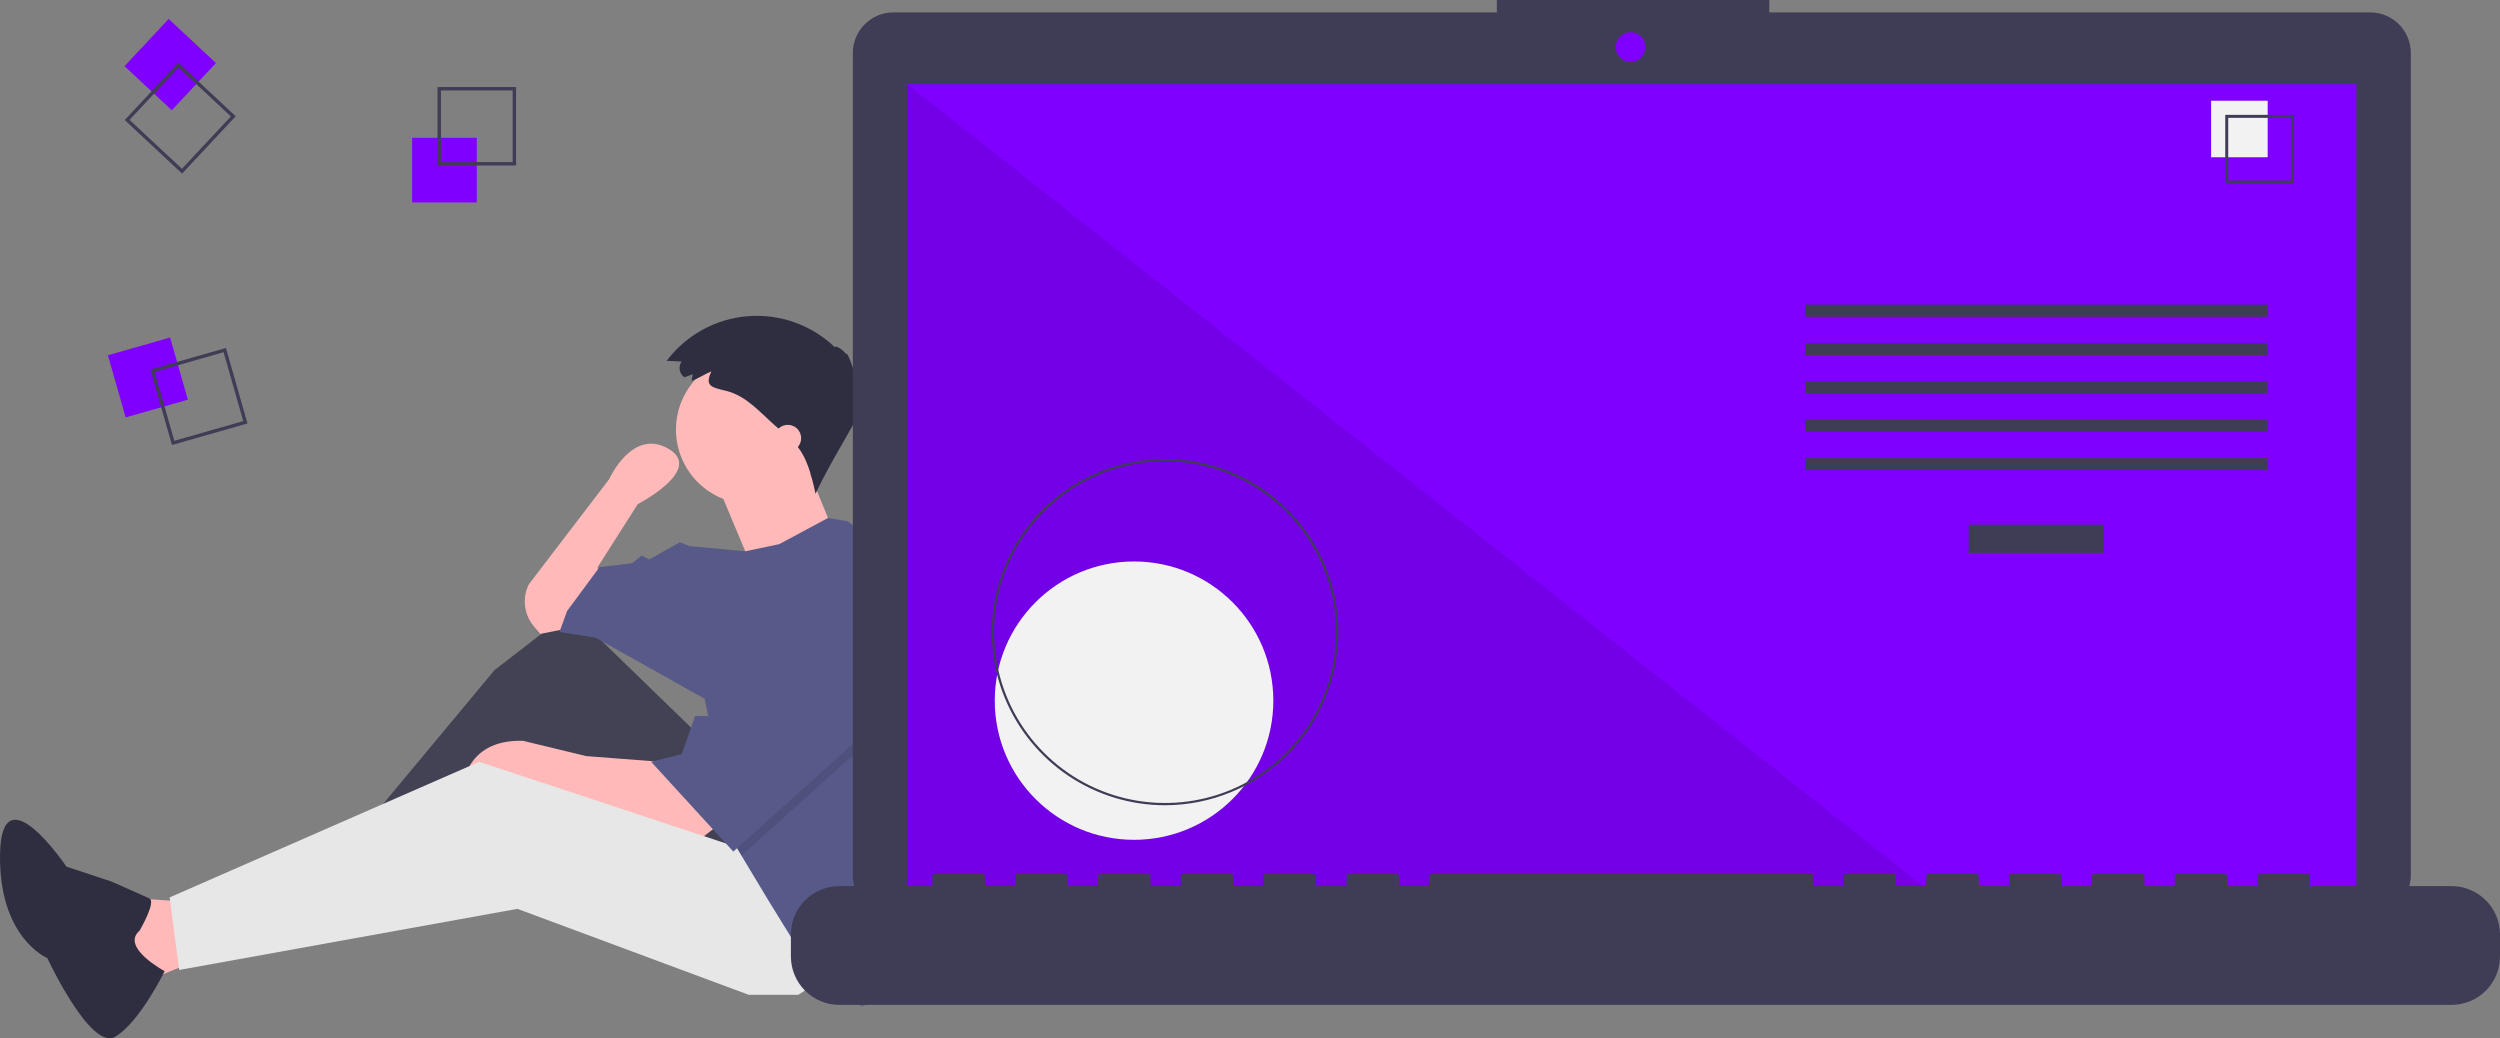 <svg width="797" height="331" viewBox="0 0 797 331" fill="none" xmlns="http://www.w3.org/2000/svg">
<rect x="0" y="0" width="797" height="331" fill="#808080" stroke="none"/>
<path d="M57.13 287.307L38.856 286.089L44.947 313.48L65.658 304.959L57.13 287.307Z" fill="#FFB9B9"/>
<path d="M224.645 236.176L182.005 194.785L157.639 213.655L109.517 271.481L114.999 280.002L173.477 240.437L213.071 292.176L250.838 273.307L224.645 236.176Z" fill="#2F2E41"/>
<path opacity="0.1" d="M224.645 236.176L182.005 194.785L157.639 213.655L109.517 271.481L114.999 280.002L173.477 240.437L213.071 292.176L250.838 273.307L224.645 236.176Z" fill="white"/>
<path d="M228.3 263.568L222.818 267.828L178.35 252.611L167.995 248.35L147.284 252.611C147.284 252.611 147.284 235.568 166.776 236.177L186.878 241.046L210.635 242.872L228.3 263.568Z" fill="#FFB9B9"/>
<path d="M267.895 308.611L254.493 317.132H238.655L164.949 289.741L57.13 309.219L54.084 286.089L152.766 242.872L239.265 271.481L267.895 308.611Z" fill="#E7E7E7"/>
<path d="M181.396 200.264L172.259 202.09L170.268 199.769C168.691 197.931 167.693 195.669 167.397 193.267C167.101 190.865 167.521 188.429 168.604 186.264L194.188 152.786C194.188 152.786 201.498 136.351 213.072 143.047C224.645 149.742 203.325 160.699 203.325 160.699L190.533 180.786L191.751 191.133L181.396 200.264Z" fill="#FFB9B9"/>
<path d="M239.265 160.699C252.385 160.699 263.022 150.071 263.022 136.96C263.022 123.849 252.385 113.221 239.265 113.221C226.144 113.221 215.508 123.849 215.508 136.96C215.508 150.071 226.144 160.699 239.265 160.699Z" fill="#FFB9B9"/>
<path d="M228.605 154.308L239.569 180.481L265.763 169.525C265.763 169.525 257.235 148.829 257.235 148.221C257.235 147.612 228.605 154.308 228.605 154.308Z" fill="#FFB9B9"/>
<path d="M300.734 231.739C300.733 246.066 298.474 260.303 294.039 273.927L292.261 279.394L283.732 318.35L274.595 320.785L267.895 312.263L254.493 302.524L244.747 286.698L236.39 272.783L233.783 268.437L224.645 222.785L189.924 203.307L178.35 201.481L180.787 194.786L191.142 180.786L201.498 179.568L204.543 177.134L206.98 178.351L216.726 172.873L219.772 174.09L237.584 175.746L248.402 173.481L263.96 165.136L270.331 166.177L292.26 184.438C297.867 199.579 300.736 215.595 300.734 231.739Z" fill="#575A89"/>
<path d="M44.465 296.732C44.465 296.732 49.921 287.492 47.617 286.413C45.312 285.334 35.526 281.034 35.526 281.034L21.174 276.281C21.174 276.281 0.464 245.526 0.01 272.271C-0.445 299.016 15.089 305.445 15.089 305.445C15.089 305.445 28.942 335.237 36.79 330.487C44.638 325.736 52.49 309.609 52.49 309.609C52.49 309.609 38.339 302.007 44.465 296.732Z" fill="#2F2E41"/>
<path opacity="0.1" d="M294.088 226.437L270.94 241.655L236.39 272.783L233.783 268.437L226.473 231.916H228.3L247.184 197.221L294.088 226.437Z" fill="black"/>
<path d="M247.184 193.568L228.3 228.263H221.6L217.336 240.437L207.59 242.872L233.783 271.481L270.94 238.003L294.088 222.785L247.184 193.568Z" fill="#575A89"/>
<path d="M220.787 119.309L218.213 120.299C217.817 120.031 217.479 119.687 217.218 119.286C216.956 118.886 216.778 118.438 216.692 117.968C216.607 117.498 216.616 117.015 216.719 116.549C216.823 116.083 217.018 115.641 217.294 115.251L212.538 115.029C215.591 110.965 219.473 107.596 223.928 105.144C228.382 102.691 233.306 101.212 238.375 100.804C243.444 100.396 248.542 101.067 253.332 102.775C258.121 104.483 262.494 107.188 266.159 110.71C266.376 109.965 268.736 111.415 269.7 112.885C270.024 111.672 272.237 117.535 273.02 121.679C273.383 120.299 274.776 122.527 273.556 124.664C274.329 124.551 274.679 126.529 274.08 127.631C274.926 127.234 274.783 129.595 273.866 131.172C275.073 131.065 264.341 147.709 259.996 157.436C258.734 151.643 257.316 145.543 253.247 141.228C252.556 140.494 251.799 139.826 251.043 139.159L246.953 135.553C242.198 131.359 237.873 126.182 231.539 124.615C227.185 123.537 224.433 123.294 226.805 118.393C224.662 119.286 222.66 120.615 220.498 121.446C220.527 120.761 220.829 119.994 220.787 119.309Z" fill="#2F2E41"/>
<path d="M251.143 143.96C253.498 143.96 255.407 142.052 255.407 139.699C255.407 137.346 253.498 135.438 251.143 135.438C248.788 135.438 246.879 137.346 246.879 139.699C246.879 142.052 248.788 143.96 251.143 143.96Z" fill="#FFB9B9"/>
<path d="M152.001 43.932H131.385V64.533H152.001V43.932Z" fill="#8000FF"/>
<path d="M164.518 52.761H139.484V27.745H164.518V52.761ZM140.572 51.673H163.43V28.833H140.572V51.673Z" fill="#3F3D56"/>
<path d="M59.886 127.413L54.225 107.604L34.401 113.261L40.062 133.07L59.886 127.413Z" fill="#8000FF"/>
<path d="M54.827 141.865L47.953 117.811L72.025 110.942L78.899 134.996L54.827 141.865ZM49.299 118.558L55.575 140.52L77.554 134.249L71.278 112.286L49.299 118.558Z" fill="#3F3D56"/>
<path d="M54.763 35.152L68.84 20.101L53.777 6.034L39.7 21.085L54.763 35.152Z" fill="#8000FF"/>
<path d="M39.761 38.262L56.854 19.985L75.144 37.066L58.051 55.342L39.761 38.262ZM56.906 21.522L41.299 38.21L57.999 53.805L73.606 37.118L56.906 21.522Z" fill="#3F3D56"/>
<path d="M755.615 3.945H564.052V0H477.19V3.945H284.837C283.135 3.945 281.45 4.28 279.878 4.931C278.306 5.582 276.878 6.535 275.675 7.738C274.471 8.94 273.517 10.367 272.866 11.938C272.214 13.509 271.879 15.193 271.879 16.893V279.006C271.879 280.706 272.214 282.39 272.866 283.961C273.517 285.532 274.471 286.959 275.675 288.162C276.878 289.364 278.306 290.318 279.878 290.968C281.45 291.619 283.135 291.954 284.837 291.954H755.615C759.051 291.954 762.347 290.59 764.777 288.162C767.207 285.733 768.573 282.44 768.573 279.006V16.893C768.573 15.193 768.237 13.509 767.586 11.938C766.935 10.367 765.981 8.94 764.777 7.738C763.574 6.535 762.146 5.582 760.573 4.931C759.001 4.28 757.316 3.945 755.615 3.945Z" fill="#3F3D56"/>
<path d="M751.2 26.828H289.252V287.22H751.2V26.828Z" fill="#8000FF"/>
<path d="M519.831 19.727C522.448 19.727 524.569 17.607 524.569 14.992C524.569 12.377 522.448 10.258 519.831 10.258C517.214 10.258 515.093 12.377 515.093 14.992C515.093 17.607 517.214 19.727 519.831 19.727Z" fill="#8000FF"/>
<path opacity="0.1" d="M619.091 287.22H289.252V26.828L619.091 287.22Z" fill="black"/>
<path d="M361.533 267.734C386.056 267.734 405.937 247.869 405.937 223.364C405.937 198.858 386.056 178.993 361.533 178.993C337.009 178.993 317.129 198.858 317.129 223.364C317.129 247.869 337.009 267.734 361.533 267.734Z" fill="#F2F2F2"/>
<path d="M371.418 256.713C360.493 256.713 349.814 253.476 340.731 247.411C331.648 241.346 324.568 232.726 320.388 222.641C316.207 212.556 315.114 201.459 317.245 190.752C319.376 180.046 324.637 170.211 332.361 162.493C340.086 154.774 349.928 149.517 360.642 147.387C371.356 145.258 382.462 146.351 392.555 150.528C402.648 154.706 411.274 161.78 417.343 170.856C423.412 179.933 426.652 190.604 426.652 201.52C426.635 216.153 420.811 230.182 410.456 240.529C400.101 250.876 386.061 256.696 371.418 256.713ZM371.418 147.048C360.636 147.048 350.097 150.243 341.132 156.228C332.168 162.214 325.181 170.721 321.055 180.675C316.929 190.628 315.85 201.58 317.953 212.147C320.056 222.713 325.248 232.419 332.872 240.037C340.495 247.655 350.208 252.843 360.783 254.945C371.357 257.046 382.318 255.968 392.278 251.845C402.239 247.722 410.753 240.74 416.743 231.782C422.733 222.825 425.93 212.293 425.93 201.52C425.913 187.078 420.165 173.233 409.945 163.021C399.726 152.809 385.87 147.065 371.418 147.048Z" fill="#3F3D56"/>
<path d="M670.767 167.259H627.616V176.269H670.767V167.259Z" fill="#3F3D56"/>
<path d="M722.935 97.111H575.449V100.972H722.935V97.111Z" fill="#3F3D56"/>
<path d="M722.935 109.339H575.449V113.2H722.935V109.339Z" fill="#3F3D56"/>
<path d="M722.935 121.566H575.449V125.428H722.935V121.566Z" fill="#3F3D56"/>
<path d="M722.935 133.794H575.449V137.655H722.935V133.794Z" fill="#3F3D56"/>
<path d="M722.935 146.022H575.449V149.883H722.935V146.022Z" fill="#3F3D56"/>
<path d="M722.935 32.111H704.902V50.131H722.935V32.111Z" fill="#F2F2F2"/>
<path d="M731.307 58.497H709.41V36.616H731.307V58.497ZM710.362 57.546H730.355V37.567H710.362V57.546Z" fill="#3F3D56"/>
<path d="M781.543 282.485H736.46V279.239C736.46 279.155 736.443 279.071 736.411 278.993C736.378 278.915 736.331 278.844 736.271 278.784C736.211 278.725 736.14 278.677 736.062 278.645C735.984 278.613 735.9 278.596 735.816 278.596H720.359C720.274 278.596 720.19 278.613 720.112 278.645C720.034 278.677 719.963 278.725 719.903 278.784C719.843 278.844 719.796 278.915 719.764 278.993C719.731 279.071 719.715 279.155 719.715 279.239V282.485H710.054V279.239C710.054 279.155 710.037 279.071 710.005 278.993C709.973 278.915 709.925 278.844 709.865 278.784C709.805 278.725 709.734 278.677 709.656 278.645C709.578 278.613 709.494 278.596 709.41 278.596H693.953C693.868 278.596 693.784 278.613 693.706 278.645C693.628 278.677 693.557 278.725 693.497 278.784C693.438 278.844 693.39 278.915 693.358 278.993C693.325 279.071 693.309 279.155 693.309 279.239V282.485H683.648V279.239C683.648 279.155 683.631 279.071 683.599 278.993C683.567 278.915 683.519 278.844 683.459 278.784C683.4 278.725 683.329 278.677 683.251 278.645C683.172 278.613 683.089 278.596 683.004 278.596H667.547C667.462 278.596 667.379 278.613 667.3 278.645C667.222 278.677 667.151 278.725 667.092 278.784C667.032 278.844 666.984 278.915 666.952 278.993C666.92 279.071 666.903 279.155 666.903 279.239V282.485H657.242V279.239C657.242 279.155 657.226 279.071 657.193 278.993C657.161 278.915 657.113 278.844 657.054 278.784C656.994 278.725 656.923 278.677 656.845 278.645C656.767 278.613 656.683 278.596 656.598 278.596H641.141C641.057 278.596 640.973 278.613 640.895 278.645C640.816 278.677 640.745 278.725 640.686 278.784C640.626 278.844 640.578 278.915 640.546 278.993C640.514 279.071 640.497 279.155 640.497 279.239V282.485H630.836V279.239C630.836 279.155 630.82 279.071 630.787 278.993C630.755 278.915 630.708 278.844 630.648 278.784C630.588 278.725 630.517 278.677 630.439 278.645C630.361 278.613 630.277 278.596 630.192 278.596H614.735C614.651 278.596 614.567 278.613 614.489 278.645C614.411 278.677 614.34 278.725 614.28 278.784C614.22 278.844 614.173 278.915 614.14 278.993C614.108 279.071 614.091 279.155 614.091 279.239V282.485H604.431V279.239C604.431 279.155 604.414 279.071 604.382 278.993C604.349 278.915 604.302 278.844 604.242 278.784C604.182 278.725 604.111 278.677 604.033 278.645C603.955 278.613 603.871 278.596 603.787 278.596H588.329C588.245 278.596 588.161 278.613 588.083 278.645C588.005 278.677 587.934 278.725 587.874 278.784C587.814 278.844 587.767 278.915 587.734 278.993C587.702 279.071 587.685 279.155 587.685 279.239V282.485H578.025V279.239C578.025 279.155 578.008 279.071 577.976 278.993C577.943 278.915 577.896 278.844 577.836 278.784C577.776 278.725 577.705 278.677 577.627 278.645C577.549 278.613 577.465 278.596 577.381 278.596H456.3C456.216 278.596 456.132 278.613 456.054 278.645C455.976 278.677 455.905 278.725 455.845 278.784C455.785 278.844 455.738 278.915 455.705 278.993C455.673 279.071 455.656 279.155 455.656 279.239V282.485H445.995V279.239C445.995 279.155 445.979 279.071 445.946 278.993C445.914 278.915 445.867 278.844 445.807 278.784C445.747 278.725 445.676 278.677 445.598 278.645C445.52 278.613 445.436 278.596 445.351 278.596H429.894C429.81 278.596 429.726 278.613 429.648 278.645C429.57 278.677 429.499 278.725 429.439 278.784C429.379 278.844 429.332 278.915 429.299 278.993C429.267 279.071 429.25 279.155 429.25 279.239V282.485H419.59V279.239C419.59 279.155 419.573 279.071 419.541 278.993C419.508 278.915 419.461 278.844 419.401 278.784C419.341 278.725 419.27 278.677 419.192 278.645C419.114 278.613 419.03 278.596 418.946 278.596H403.489C403.404 278.596 403.32 278.613 403.242 278.645C403.164 278.677 403.093 278.725 403.033 278.784C402.973 278.844 402.926 278.915 402.893 278.993C402.861 279.071 402.844 279.155 402.844 279.239V282.485H393.184V279.239C393.184 279.155 393.167 279.071 393.135 278.993C393.102 278.915 393.055 278.844 392.995 278.784C392.935 278.725 392.864 278.677 392.786 278.645C392.708 278.613 392.624 278.596 392.54 278.596H377.083C376.998 278.596 376.914 278.613 376.836 278.645C376.758 278.677 376.687 278.725 376.627 278.784C376.567 278.844 376.52 278.915 376.488 278.993C376.455 279.071 376.439 279.155 376.439 279.239V282.485H366.778V279.239C366.778 279.155 366.761 279.071 366.729 278.993C366.697 278.915 366.649 278.844 366.589 278.784C366.529 278.725 366.459 278.677 366.38 278.645C366.302 278.613 366.218 278.596 366.134 278.596H350.677C350.592 278.596 350.508 278.613 350.43 278.645C350.352 278.677 350.281 278.725 350.221 278.784C350.162 278.844 350.114 278.915 350.082 278.993C350.049 279.071 350.033 279.155 350.033 279.239V282.485H340.372V279.239C340.372 279.155 340.355 279.071 340.323 278.993C340.291 278.915 340.243 278.844 340.183 278.784C340.124 278.725 340.053 278.677 339.974 278.645C339.896 278.613 339.813 278.596 339.728 278.596H324.271C324.186 278.596 324.103 278.613 324.025 278.645C323.946 278.677 323.875 278.725 323.816 278.784C323.756 278.844 323.708 278.915 323.676 278.993C323.644 279.071 323.627 279.155 323.627 279.239V282.485H313.966V279.239C313.966 279.155 313.95 279.071 313.917 278.993C313.885 278.915 313.837 278.844 313.778 278.784C313.718 278.725 313.647 278.677 313.569 278.645C313.491 278.613 313.407 278.596 313.322 278.596H297.865C297.781 278.596 297.697 278.613 297.619 278.645C297.541 278.677 297.47 278.725 297.41 278.784C297.35 278.844 297.302 278.915 297.27 278.993C297.238 279.071 297.221 279.155 297.221 279.239V282.485H267.595C263.496 282.485 259.564 284.113 256.665 287.009C253.766 289.906 252.138 293.834 252.138 297.931V304.915C252.138 309.011 253.766 312.94 256.665 315.837C259.564 318.733 263.496 320.36 267.595 320.36H781.543C785.642 320.36 789.574 318.733 792.473 315.837C795.372 312.94 797 309.011 797 304.915V297.931C797 293.834 795.372 289.906 792.473 287.009C789.574 284.113 785.642 282.485 781.543 282.485Z" fill="#3F3D56"/>
</svg>
